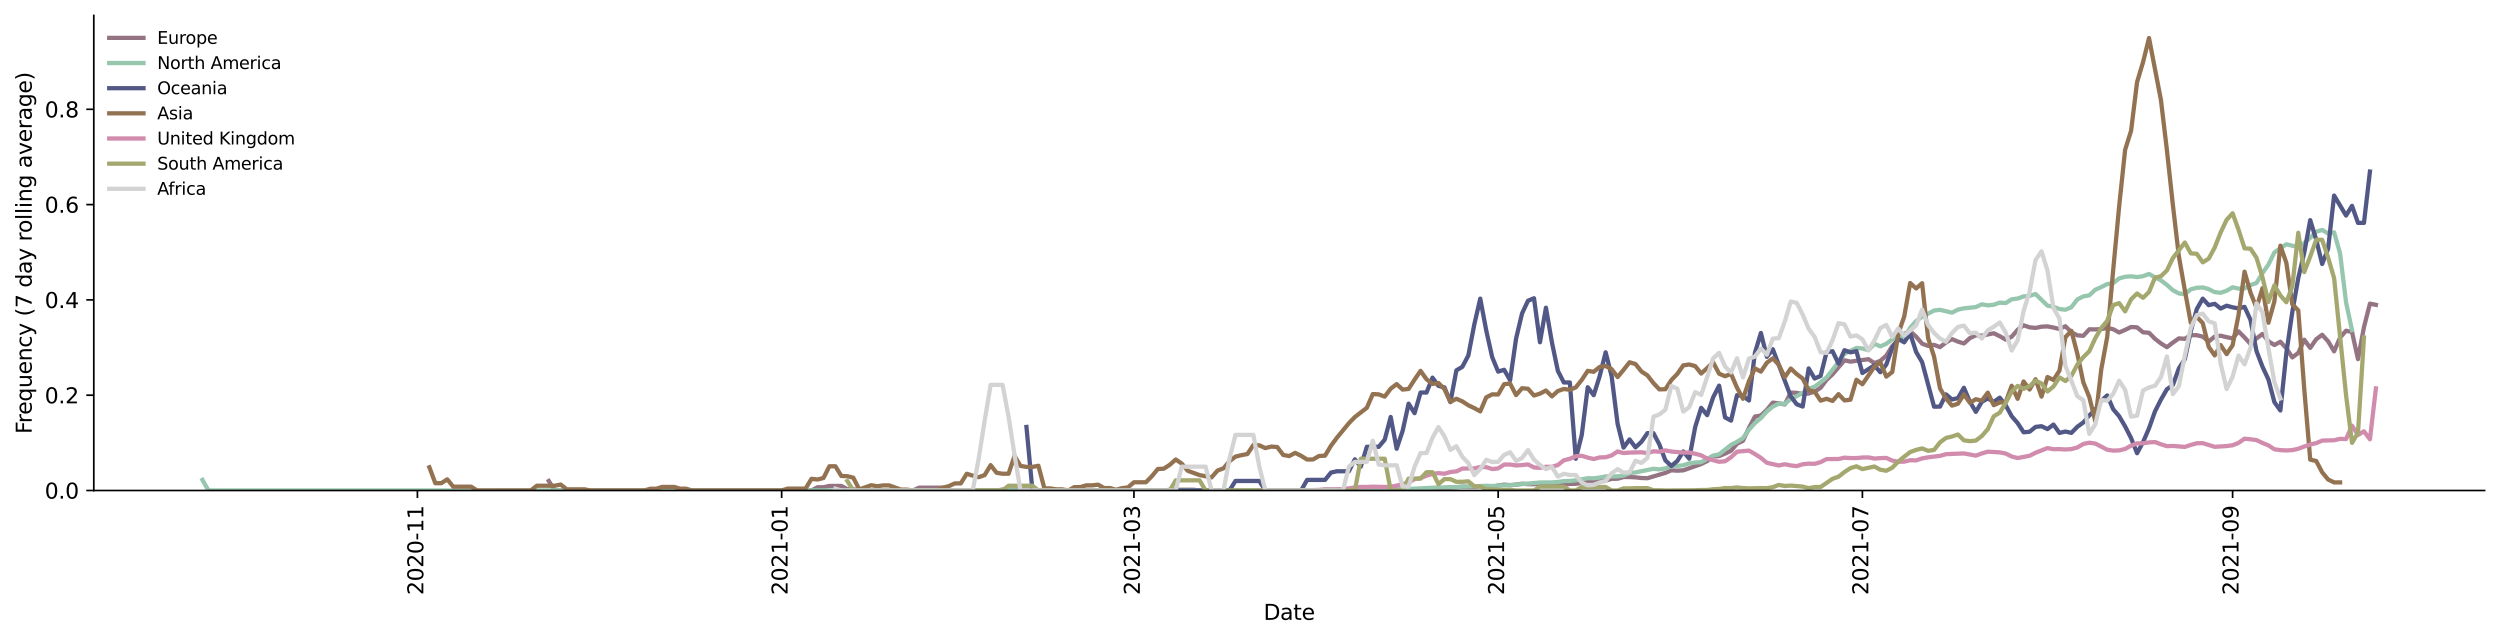 <?xml version="1.0" encoding="utf-8" standalone="no"?>
<!DOCTYPE svg PUBLIC "-//W3C//DTD SVG 1.1//EN"
  "http://www.w3.org/Graphics/SVG/1.1/DTD/svg11.dtd">
<svg height="298.621pt" version="1.1" viewBox="0 0 1166.981 298.621" width="1166.981pt" xmlns="http://www.w3.org/2000/svg" xmlns:xlink="http://www.w3.org/1999/xlink">
 <defs>
  <style type="text/css">*{stroke-linecap:butt;stroke-linejoin:round;}</style>
 </defs>
 <g id="figure_1">
  <g id="patch_1">
   <path d="M 0 298.621 
L 1166.981 298.621 
L 1166.981 0 
L 0 0 
z
" style="fill:#ffffff;"/>
  </g>
  <g id="axes_1">
   <g id="patch_2">
    <path d="M 43.781 228.96 
L 1159.781 228.96 
L 1159.781 7.2 
L 43.781 7.2 
z
" style="fill:#ffffff;"/>
   </g>
   <g id="matplotlib.axis_1">
    <g id="xtick_1">
     <g id="line2d_1">
      <defs>
       <path d="M 0 0 
L 0 3.5 
" id="mc7c2c804ec" style="stroke:#000000;stroke-width:0.8;"/>
      </defs>
      <g>
       <use style="stroke:#000000;stroke-width:0.8;" x="194.848" xlink:href="#mc7c2c804ec" y="228.96"/>
      </g>
     </g>
     <g id="text_1">
      <!-- 2020-11 -->
      <g transform="translate(197.608 277.743)rotate(-90)scale(0.1 -0.1)">
       <defs>
        <path d="M 1228 531 
L 3431 531 
L 3431 0 
L 469 0 
L 469 531 
Q 828 903 1448 1529 
Q 2069 2156 2228 2338 
Q 2531 2678 2651 2914 
Q 2772 3150 2772 3378 
Q 2772 3750 2511 3984 
Q 2250 4219 1831 4219 
Q 1534 4219 1204 4116 
Q 875 4013 500 3803 
L 500 4441 
Q 881 4594 1212 4672 
Q 1544 4750 1819 4750 
Q 2544 4750 2975 4387 
Q 3406 4025 3406 3419 
Q 3406 3131 3298 2873 
Q 3191 2616 2906 2266 
Q 2828 2175 2409 1742 
Q 1991 1309 1228 531 
z
" id="DejaVuSans-32" transform="scale(0.016)"/>
        <path d="M 2034 4250 
Q 1547 4250 1301 3770 
Q 1056 3291 1056 2328 
Q 1056 1369 1301 889 
Q 1547 409 2034 409 
Q 2525 409 2770 889 
Q 3016 1369 3016 2328 
Q 3016 3291 2770 3770 
Q 2525 4250 2034 4250 
z
M 2034 4750 
Q 2819 4750 3233 4129 
Q 3647 3509 3647 2328 
Q 3647 1150 3233 529 
Q 2819 -91 2034 -91 
Q 1250 -91 836 529 
Q 422 1150 422 2328 
Q 422 3509 836 4129 
Q 1250 4750 2034 4750 
z
" id="DejaVuSans-30" transform="scale(0.016)"/>
        <path d="M 313 2009 
L 1997 2009 
L 1997 1497 
L 313 1497 
L 313 2009 
z
" id="DejaVuSans-2d" transform="scale(0.016)"/>
        <path d="M 794 531 
L 1825 531 
L 1825 4091 
L 703 3866 
L 703 4441 
L 1819 4666 
L 2450 4666 
L 2450 531 
L 3481 531 
L 3481 0 
L 794 0 
L 794 531 
z
" id="DejaVuSans-31" transform="scale(0.016)"/>
       </defs>
       <use xlink:href="#DejaVuSans-32"/>
       <use x="63.623" xlink:href="#DejaVuSans-30"/>
       <use x="127.246" xlink:href="#DejaVuSans-32"/>
       <use x="190.869" xlink:href="#DejaVuSans-30"/>
       <use x="254.492" xlink:href="#DejaVuSans-2d"/>
       <use x="290.576" xlink:href="#DejaVuSans-31"/>
       <use x="354.199" xlink:href="#DejaVuSans-31"/>
      </g>
     </g>
    </g>
    <g id="xtick_2">
     <g id="line2d_2">
      <g>
       <use style="stroke:#000000;stroke-width:0.8;" x="364.868" xlink:href="#mc7c2c804ec" y="228.96"/>
      </g>
     </g>
     <g id="text_2">
      <!-- 2021-01 -->
      <g transform="translate(367.628 277.743)rotate(-90)scale(0.1 -0.1)">
       <use xlink:href="#DejaVuSans-32"/>
       <use x="63.623" xlink:href="#DejaVuSans-30"/>
       <use x="127.246" xlink:href="#DejaVuSans-32"/>
       <use x="190.869" xlink:href="#DejaVuSans-31"/>
       <use x="254.492" xlink:href="#DejaVuSans-2d"/>
       <use x="290.576" xlink:href="#DejaVuSans-30"/>
       <use x="354.199" xlink:href="#DejaVuSans-31"/>
      </g>
     </g>
    </g>
    <g id="xtick_3">
     <g id="line2d_3">
      <g>
       <use style="stroke:#000000;stroke-width:0.8;" x="529.314" xlink:href="#mc7c2c804ec" y="228.96"/>
      </g>
     </g>
     <g id="text_3">
      <!-- 2021-03 -->
      <g transform="translate(532.073 277.743)rotate(-90)scale(0.1 -0.1)">
       <defs>
        <path d="M 2597 2516 
Q 3050 2419 3304 2112 
Q 3559 1806 3559 1356 
Q 3559 666 3084 287 
Q 2609 -91 1734 -91 
Q 1441 -91 1130 -33 
Q 819 25 488 141 
L 488 750 
Q 750 597 1062 519 
Q 1375 441 1716 441 
Q 2309 441 2620 675 
Q 2931 909 2931 1356 
Q 2931 1769 2642 2001 
Q 2353 2234 1838 2234 
L 1294 2234 
L 1294 2753 
L 1863 2753 
Q 2328 2753 2575 2939 
Q 2822 3125 2822 3475 
Q 2822 3834 2567 4026 
Q 2313 4219 1838 4219 
Q 1578 4219 1281 4162 
Q 984 4106 628 3988 
L 628 4550 
Q 988 4650 1302 4700 
Q 1616 4750 1894 4750 
Q 2613 4750 3031 4423 
Q 3450 4097 3450 3541 
Q 3450 3153 3228 2886 
Q 3006 2619 2597 2516 
z
" id="DejaVuSans-33" transform="scale(0.016)"/>
       </defs>
       <use xlink:href="#DejaVuSans-32"/>
       <use x="63.623" xlink:href="#DejaVuSans-30"/>
       <use x="127.246" xlink:href="#DejaVuSans-32"/>
       <use x="190.869" xlink:href="#DejaVuSans-31"/>
       <use x="254.492" xlink:href="#DejaVuSans-2d"/>
       <use x="290.576" xlink:href="#DejaVuSans-30"/>
       <use x="354.199" xlink:href="#DejaVuSans-33"/>
      </g>
     </g>
    </g>
    <g id="xtick_4">
     <g id="line2d_4">
      <g>
       <use style="stroke:#000000;stroke-width:0.8;" x="699.334" xlink:href="#mc7c2c804ec" y="228.96"/>
      </g>
     </g>
     <g id="text_4">
      <!-- 2021-05 -->
      <g transform="translate(702.093 277.743)rotate(-90)scale(0.1 -0.1)">
       <defs>
        <path d="M 691 4666 
L 3169 4666 
L 3169 4134 
L 1269 4134 
L 1269 2991 
Q 1406 3038 1543 3061 
Q 1681 3084 1819 3084 
Q 2600 3084 3056 2656 
Q 3513 2228 3513 1497 
Q 3513 744 3044 326 
Q 2575 -91 1722 -91 
Q 1428 -91 1123 -41 
Q 819 9 494 109 
L 494 744 
Q 775 591 1075 516 
Q 1375 441 1709 441 
Q 2250 441 2565 725 
Q 2881 1009 2881 1497 
Q 2881 1984 2565 2268 
Q 2250 2553 1709 2553 
Q 1456 2553 1204 2497 
Q 953 2441 691 2322 
L 691 4666 
z
" id="DejaVuSans-35" transform="scale(0.016)"/>
       </defs>
       <use xlink:href="#DejaVuSans-32"/>
       <use x="63.623" xlink:href="#DejaVuSans-30"/>
       <use x="127.246" xlink:href="#DejaVuSans-32"/>
       <use x="190.869" xlink:href="#DejaVuSans-31"/>
       <use x="254.492" xlink:href="#DejaVuSans-2d"/>
       <use x="290.576" xlink:href="#DejaVuSans-30"/>
       <use x="354.199" xlink:href="#DejaVuSans-35"/>
      </g>
     </g>
    </g>
    <g id="xtick_5">
     <g id="line2d_5">
      <g>
       <use style="stroke:#000000;stroke-width:0.8;" x="869.354" xlink:href="#mc7c2c804ec" y="228.96"/>
      </g>
     </g>
     <g id="text_5">
      <!-- 2021-07 -->
      <g transform="translate(872.113 277.743)rotate(-90)scale(0.1 -0.1)">
       <defs>
        <path d="M 525 4666 
L 3525 4666 
L 3525 4397 
L 1831 0 
L 1172 0 
L 2766 4134 
L 525 4134 
L 525 4666 
z
" id="DejaVuSans-37" transform="scale(0.016)"/>
       </defs>
       <use xlink:href="#DejaVuSans-32"/>
       <use x="63.623" xlink:href="#DejaVuSans-30"/>
       <use x="127.246" xlink:href="#DejaVuSans-32"/>
       <use x="190.869" xlink:href="#DejaVuSans-31"/>
       <use x="254.492" xlink:href="#DejaVuSans-2d"/>
       <use x="290.576" xlink:href="#DejaVuSans-30"/>
       <use x="354.199" xlink:href="#DejaVuSans-37"/>
      </g>
     </g>
    </g>
    <g id="xtick_6">
     <g id="line2d_6">
      <g>
       <use style="stroke:#000000;stroke-width:0.8;" x="1042.161" xlink:href="#mc7c2c804ec" y="228.96"/>
      </g>
     </g>
     <g id="text_6">
      <!-- 2021-09 -->
      <g transform="translate(1044.92 277.743)rotate(-90)scale(0.1 -0.1)">
       <defs>
        <path d="M 703 97 
L 703 672 
Q 941 559 1184 500 
Q 1428 441 1663 441 
Q 2288 441 2617 861 
Q 2947 1281 2994 2138 
Q 2813 1869 2534 1725 
Q 2256 1581 1919 1581 
Q 1219 1581 811 2004 
Q 403 2428 403 3163 
Q 403 3881 828 4315 
Q 1253 4750 1959 4750 
Q 2769 4750 3195 4129 
Q 3622 3509 3622 2328 
Q 3622 1225 3098 567 
Q 2575 -91 1691 -91 
Q 1453 -91 1209 -44 
Q 966 3 703 97 
z
M 1959 2075 
Q 2384 2075 2632 2365 
Q 2881 2656 2881 3163 
Q 2881 3666 2632 3958 
Q 2384 4250 1959 4250 
Q 1534 4250 1286 3958 
Q 1038 3666 1038 3163 
Q 1038 2656 1286 2365 
Q 1534 2075 1959 2075 
z
" id="DejaVuSans-39" transform="scale(0.016)"/>
       </defs>
       <use xlink:href="#DejaVuSans-32"/>
       <use x="63.623" xlink:href="#DejaVuSans-30"/>
       <use x="127.246" xlink:href="#DejaVuSans-32"/>
       <use x="190.869" xlink:href="#DejaVuSans-31"/>
       <use x="254.492" xlink:href="#DejaVuSans-2d"/>
       <use x="290.576" xlink:href="#DejaVuSans-30"/>
       <use x="354.199" xlink:href="#DejaVuSans-39"/>
      </g>
     </g>
    </g>
    <g id="text_7">
     <!-- Date -->
     <g transform="translate(589.83 289.341)scale(0.1 -0.1)">
      <defs>
       <path d="M 1259 4147 
L 1259 519 
L 2022 519 
Q 2988 519 3436 956 
Q 3884 1394 3884 2338 
Q 3884 3275 3436 3711 
Q 2988 4147 2022 4147 
L 1259 4147 
z
M 628 4666 
L 1925 4666 
Q 3281 4666 3915 4102 
Q 4550 3538 4550 2338 
Q 4550 1131 3912 565 
Q 3275 0 1925 0 
L 628 0 
L 628 4666 
z
" id="DejaVuSans-44" transform="scale(0.016)"/>
       <path d="M 2194 1759 
Q 1497 1759 1228 1600 
Q 959 1441 959 1056 
Q 959 750 1161 570 
Q 1363 391 1709 391 
Q 2188 391 2477 730 
Q 2766 1069 2766 1631 
L 2766 1759 
L 2194 1759 
z
M 3341 1997 
L 3341 0 
L 2766 0 
L 2766 531 
Q 2569 213 2275 61 
Q 1981 -91 1556 -91 
Q 1019 -91 701 211 
Q 384 513 384 1019 
Q 384 1609 779 1909 
Q 1175 2209 1959 2209 
L 2766 2209 
L 2766 2266 
Q 2766 2663 2505 2880 
Q 2244 3097 1772 3097 
Q 1472 3097 1187 3025 
Q 903 2953 641 2809 
L 641 3341 
Q 956 3463 1253 3523 
Q 1550 3584 1831 3584 
Q 2591 3584 2966 3190 
Q 3341 2797 3341 1997 
z
" id="DejaVuSans-61" transform="scale(0.016)"/>
       <path d="M 1172 4494 
L 1172 3500 
L 2356 3500 
L 2356 3053 
L 1172 3053 
L 1172 1153 
Q 1172 725 1289 603 
Q 1406 481 1766 481 
L 2356 481 
L 2356 0 
L 1766 0 
Q 1100 0 847 248 
Q 594 497 594 1153 
L 594 3053 
L 172 3053 
L 172 3500 
L 594 3500 
L 594 4494 
L 1172 4494 
z
" id="DejaVuSans-74" transform="scale(0.016)"/>
       <path d="M 3597 1894 
L 3597 1613 
L 953 1613 
Q 991 1019 1311 708 
Q 1631 397 2203 397 
Q 2534 397 2845 478 
Q 3156 559 3463 722 
L 3463 178 
Q 3153 47 2828 -22 
Q 2503 -91 2169 -91 
Q 1331 -91 842 396 
Q 353 884 353 1716 
Q 353 2575 817 3079 
Q 1281 3584 2069 3584 
Q 2775 3584 3186 3129 
Q 3597 2675 3597 1894 
z
M 3022 2063 
Q 3016 2534 2758 2815 
Q 2500 3097 2075 3097 
Q 1594 3097 1305 2825 
Q 1016 2553 972 2059 
L 3022 2063 
z
" id="DejaVuSans-65" transform="scale(0.016)"/>
      </defs>
      <use xlink:href="#DejaVuSans-44"/>
      <use x="77.002" xlink:href="#DejaVuSans-61"/>
      <use x="138.281" xlink:href="#DejaVuSans-74"/>
      <use x="177.49" xlink:href="#DejaVuSans-65"/>
     </g>
    </g>
   </g>
   <g id="matplotlib.axis_2">
    <g id="ytick_1">
     <g id="line2d_7">
      <defs>
       <path d="M 0 0 
L -3.5 0 
" id="mcc422b6438" style="stroke:#000000;stroke-width:0.8;"/>
      </defs>
      <g>
       <use style="stroke:#000000;stroke-width:0.8;" x="43.781" xlink:href="#mcc422b6438" y="228.96"/>
      </g>
     </g>
     <g id="text_8">
      <!-- 0.0 -->
      <g transform="translate(20.878 232.759)scale(0.1 -0.1)">
       <defs>
        <path d="M 684 794 
L 1344 794 
L 1344 0 
L 684 0 
L 684 794 
z
" id="DejaVuSans-2e" transform="scale(0.016)"/>
       </defs>
       <use xlink:href="#DejaVuSans-30"/>
       <use x="63.623" xlink:href="#DejaVuSans-2e"/>
       <use x="95.41" xlink:href="#DejaVuSans-30"/>
      </g>
     </g>
    </g>
    <g id="ytick_2">
     <g id="line2d_8">
      <g>
       <use style="stroke:#000000;stroke-width:0.8;" x="43.781" xlink:href="#mcc422b6438" y="184.474"/>
      </g>
     </g>
     <g id="text_9">
      <!-- 0.2 -->
      <g transform="translate(20.878 188.274)scale(0.1 -0.1)">
       <use xlink:href="#DejaVuSans-30"/>
       <use x="63.623" xlink:href="#DejaVuSans-2e"/>
       <use x="95.41" xlink:href="#DejaVuSans-32"/>
      </g>
     </g>
    </g>
    <g id="ytick_3">
     <g id="line2d_9">
      <g>
       <use style="stroke:#000000;stroke-width:0.8;" x="43.781" xlink:href="#mcc422b6438" y="139.989"/>
      </g>
     </g>
     <g id="text_10">
      <!-- 0.4 -->
      <g transform="translate(20.878 143.788)scale(0.1 -0.1)">
       <defs>
        <path d="M 2419 4116 
L 825 1625 
L 2419 1625 
L 2419 4116 
z
M 2253 4666 
L 3047 4666 
L 3047 1625 
L 3713 1625 
L 3713 1100 
L 3047 1100 
L 3047 0 
L 2419 0 
L 2419 1100 
L 313 1100 
L 313 1709 
L 2253 4666 
z
" id="DejaVuSans-34" transform="scale(0.016)"/>
       </defs>
       <use xlink:href="#DejaVuSans-30"/>
       <use x="63.623" xlink:href="#DejaVuSans-2e"/>
       <use x="95.41" xlink:href="#DejaVuSans-34"/>
      </g>
     </g>
    </g>
    <g id="ytick_4">
     <g id="line2d_10">
      <g>
       <use style="stroke:#000000;stroke-width:0.8;" x="43.781" xlink:href="#mcc422b6438" y="95.503"/>
      </g>
     </g>
     <g id="text_11">
      <!-- 0.6 -->
      <g transform="translate(20.878 99.302)scale(0.1 -0.1)">
       <defs>
        <path d="M 2113 2584 
Q 1688 2584 1439 2293 
Q 1191 2003 1191 1497 
Q 1191 994 1439 701 
Q 1688 409 2113 409 
Q 2538 409 2786 701 
Q 3034 994 3034 1497 
Q 3034 2003 2786 2293 
Q 2538 2584 2113 2584 
z
M 3366 4563 
L 3366 3988 
Q 3128 4100 2886 4159 
Q 2644 4219 2406 4219 
Q 1781 4219 1451 3797 
Q 1122 3375 1075 2522 
Q 1259 2794 1537 2939 
Q 1816 3084 2150 3084 
Q 2853 3084 3261 2657 
Q 3669 2231 3669 1497 
Q 3669 778 3244 343 
Q 2819 -91 2113 -91 
Q 1303 -91 875 529 
Q 447 1150 447 2328 
Q 447 3434 972 4092 
Q 1497 4750 2381 4750 
Q 2619 4750 2861 4703 
Q 3103 4656 3366 4563 
z
" id="DejaVuSans-36" transform="scale(0.016)"/>
       </defs>
       <use xlink:href="#DejaVuSans-30"/>
       <use x="63.623" xlink:href="#DejaVuSans-2e"/>
       <use x="95.41" xlink:href="#DejaVuSans-36"/>
      </g>
     </g>
    </g>
    <g id="ytick_5">
     <g id="line2d_11">
      <g>
       <use style="stroke:#000000;stroke-width:0.8;" x="43.781" xlink:href="#mcc422b6438" y="51.017"/>
      </g>
     </g>
     <g id="text_12">
      <!-- 0.8 -->
      <g transform="translate(20.878 54.817)scale(0.1 -0.1)">
       <defs>
        <path d="M 2034 2216 
Q 1584 2216 1326 1975 
Q 1069 1734 1069 1313 
Q 1069 891 1326 650 
Q 1584 409 2034 409 
Q 2484 409 2743 651 
Q 3003 894 3003 1313 
Q 3003 1734 2745 1975 
Q 2488 2216 2034 2216 
z
M 1403 2484 
Q 997 2584 770 2862 
Q 544 3141 544 3541 
Q 544 4100 942 4425 
Q 1341 4750 2034 4750 
Q 2731 4750 3128 4425 
Q 3525 4100 3525 3541 
Q 3525 3141 3298 2862 
Q 3072 2584 2669 2484 
Q 3125 2378 3379 2068 
Q 3634 1759 3634 1313 
Q 3634 634 3220 271 
Q 2806 -91 2034 -91 
Q 1263 -91 848 271 
Q 434 634 434 1313 
Q 434 1759 690 2068 
Q 947 2378 1403 2484 
z
M 1172 3481 
Q 1172 3119 1398 2916 
Q 1625 2713 2034 2713 
Q 2441 2713 2670 2916 
Q 2900 3119 2900 3481 
Q 2900 3844 2670 4047 
Q 2441 4250 2034 4250 
Q 1625 4250 1398 4047 
Q 1172 3844 1172 3481 
z
" id="DejaVuSans-38" transform="scale(0.016)"/>
       </defs>
       <use xlink:href="#DejaVuSans-30"/>
       <use x="63.623" xlink:href="#DejaVuSans-2e"/>
       <use x="95.41" xlink:href="#DejaVuSans-38"/>
      </g>
     </g>
    </g>
    <g id="text_13">
     <!-- Frequency (7 day rolling average) -->
     <g transform="translate(14.798 202.529)rotate(-90)scale(0.1 -0.1)">
      <defs>
       <path d="M 628 4666 
L 3309 4666 
L 3309 4134 
L 1259 4134 
L 1259 2759 
L 3109 2759 
L 3109 2228 
L 1259 2228 
L 1259 0 
L 628 0 
L 628 4666 
z
" id="DejaVuSans-46" transform="scale(0.016)"/>
       <path d="M 2631 2963 
Q 2534 3019 2420 3045 
Q 2306 3072 2169 3072 
Q 1681 3072 1420 2755 
Q 1159 2438 1159 1844 
L 1159 0 
L 581 0 
L 581 3500 
L 1159 3500 
L 1159 2956 
Q 1341 3275 1631 3429 
Q 1922 3584 2338 3584 
Q 2397 3584 2469 3576 
Q 2541 3569 2628 3553 
L 2631 2963 
z
" id="DejaVuSans-72" transform="scale(0.016)"/>
       <path d="M 947 1747 
Q 947 1113 1208 752 
Q 1469 391 1925 391 
Q 2381 391 2643 752 
Q 2906 1113 2906 1747 
Q 2906 2381 2643 2742 
Q 2381 3103 1925 3103 
Q 1469 3103 1208 2742 
Q 947 2381 947 1747 
z
M 2906 525 
Q 2725 213 2448 61 
Q 2172 -91 1784 -91 
Q 1150 -91 751 415 
Q 353 922 353 1747 
Q 353 2572 751 3078 
Q 1150 3584 1784 3584 
Q 2172 3584 2448 3432 
Q 2725 3281 2906 2969 
L 2906 3500 
L 3481 3500 
L 3481 -1331 
L 2906 -1331 
L 2906 525 
z
" id="DejaVuSans-71" transform="scale(0.016)"/>
       <path d="M 544 1381 
L 544 3500 
L 1119 3500 
L 1119 1403 
Q 1119 906 1312 657 
Q 1506 409 1894 409 
Q 2359 409 2629 706 
Q 2900 1003 2900 1516 
L 2900 3500 
L 3475 3500 
L 3475 0 
L 2900 0 
L 2900 538 
Q 2691 219 2414 64 
Q 2138 -91 1772 -91 
Q 1169 -91 856 284 
Q 544 659 544 1381 
z
M 1991 3584 
L 1991 3584 
z
" id="DejaVuSans-75" transform="scale(0.016)"/>
       <path d="M 3513 2113 
L 3513 0 
L 2938 0 
L 2938 2094 
Q 2938 2591 2744 2837 
Q 2550 3084 2163 3084 
Q 1697 3084 1428 2787 
Q 1159 2491 1159 1978 
L 1159 0 
L 581 0 
L 581 3500 
L 1159 3500 
L 1159 2956 
Q 1366 3272 1645 3428 
Q 1925 3584 2291 3584 
Q 2894 3584 3203 3211 
Q 3513 2838 3513 2113 
z
" id="DejaVuSans-6e" transform="scale(0.016)"/>
       <path d="M 3122 3366 
L 3122 2828 
Q 2878 2963 2633 3030 
Q 2388 3097 2138 3097 
Q 1578 3097 1268 2742 
Q 959 2388 959 1747 
Q 959 1106 1268 751 
Q 1578 397 2138 397 
Q 2388 397 2633 464 
Q 2878 531 3122 666 
L 3122 134 
Q 2881 22 2623 -34 
Q 2366 -91 2075 -91 
Q 1284 -91 818 406 
Q 353 903 353 1747 
Q 353 2603 823 3093 
Q 1294 3584 2113 3584 
Q 2378 3584 2631 3529 
Q 2884 3475 3122 3366 
z
" id="DejaVuSans-63" transform="scale(0.016)"/>
       <path d="M 2059 -325 
Q 1816 -950 1584 -1140 
Q 1353 -1331 966 -1331 
L 506 -1331 
L 506 -850 
L 844 -850 
Q 1081 -850 1212 -737 
Q 1344 -625 1503 -206 
L 1606 56 
L 191 3500 
L 800 3500 
L 1894 763 
L 2988 3500 
L 3597 3500 
L 2059 -325 
z
" id="DejaVuSans-79" transform="scale(0.016)"/>
       <path id="DejaVuSans-20" transform="scale(0.016)"/>
       <path d="M 1984 4856 
Q 1566 4138 1362 3434 
Q 1159 2731 1159 2009 
Q 1159 1288 1364 580 
Q 1569 -128 1984 -844 
L 1484 -844 
Q 1016 -109 783 600 
Q 550 1309 550 2009 
Q 550 2706 781 3412 
Q 1013 4119 1484 4856 
L 1984 4856 
z
" id="DejaVuSans-28" transform="scale(0.016)"/>
       <path d="M 2906 2969 
L 2906 4863 
L 3481 4863 
L 3481 0 
L 2906 0 
L 2906 525 
Q 2725 213 2448 61 
Q 2172 -91 1784 -91 
Q 1150 -91 751 415 
Q 353 922 353 1747 
Q 353 2572 751 3078 
Q 1150 3584 1784 3584 
Q 2172 3584 2448 3432 
Q 2725 3281 2906 2969 
z
M 947 1747 
Q 947 1113 1208 752 
Q 1469 391 1925 391 
Q 2381 391 2643 752 
Q 2906 1113 2906 1747 
Q 2906 2381 2643 2742 
Q 2381 3103 1925 3103 
Q 1469 3103 1208 2742 
Q 947 2381 947 1747 
z
" id="DejaVuSans-64" transform="scale(0.016)"/>
       <path d="M 1959 3097 
Q 1497 3097 1228 2736 
Q 959 2375 959 1747 
Q 959 1119 1226 758 
Q 1494 397 1959 397 
Q 2419 397 2687 759 
Q 2956 1122 2956 1747 
Q 2956 2369 2687 2733 
Q 2419 3097 1959 3097 
z
M 1959 3584 
Q 2709 3584 3137 3096 
Q 3566 2609 3566 1747 
Q 3566 888 3137 398 
Q 2709 -91 1959 -91 
Q 1206 -91 779 398 
Q 353 888 353 1747 
Q 353 2609 779 3096 
Q 1206 3584 1959 3584 
z
" id="DejaVuSans-6f" transform="scale(0.016)"/>
       <path d="M 603 4863 
L 1178 4863 
L 1178 0 
L 603 0 
L 603 4863 
z
" id="DejaVuSans-6c" transform="scale(0.016)"/>
       <path d="M 603 3500 
L 1178 3500 
L 1178 0 
L 603 0 
L 603 3500 
z
M 603 4863 
L 1178 4863 
L 1178 4134 
L 603 4134 
L 603 4863 
z
" id="DejaVuSans-69" transform="scale(0.016)"/>
       <path d="M 2906 1791 
Q 2906 2416 2648 2759 
Q 2391 3103 1925 3103 
Q 1463 3103 1205 2759 
Q 947 2416 947 1791 
Q 947 1169 1205 825 
Q 1463 481 1925 481 
Q 2391 481 2648 825 
Q 2906 1169 2906 1791 
z
M 3481 434 
Q 3481 -459 3084 -895 
Q 2688 -1331 1869 -1331 
Q 1566 -1331 1297 -1286 
Q 1028 -1241 775 -1147 
L 775 -588 
Q 1028 -725 1275 -790 
Q 1522 -856 1778 -856 
Q 2344 -856 2625 -561 
Q 2906 -266 2906 331 
L 2906 616 
Q 2728 306 2450 153 
Q 2172 0 1784 0 
Q 1141 0 747 490 
Q 353 981 353 1791 
Q 353 2603 747 3093 
Q 1141 3584 1784 3584 
Q 2172 3584 2450 3431 
Q 2728 3278 2906 2969 
L 2906 3500 
L 3481 3500 
L 3481 434 
z
" id="DejaVuSans-67" transform="scale(0.016)"/>
       <path d="M 191 3500 
L 800 3500 
L 1894 563 
L 2988 3500 
L 3597 3500 
L 2284 0 
L 1503 0 
L 191 3500 
z
" id="DejaVuSans-76" transform="scale(0.016)"/>
       <path d="M 513 4856 
L 1013 4856 
Q 1481 4119 1714 3412 
Q 1947 2706 1947 2009 
Q 1947 1309 1714 600 
Q 1481 -109 1013 -844 
L 513 -844 
Q 928 -128 1133 580 
Q 1338 1288 1338 2009 
Q 1338 2731 1133 3434 
Q 928 4138 513 4856 
z
" id="DejaVuSans-29" transform="scale(0.016)"/>
      </defs>
      <use xlink:href="#DejaVuSans-46"/>
      <use x="50.27" xlink:href="#DejaVuSans-72"/>
      <use x="89.133" xlink:href="#DejaVuSans-65"/>
      <use x="150.656" xlink:href="#DejaVuSans-71"/>
      <use x="214.133" xlink:href="#DejaVuSans-75"/>
      <use x="277.512" xlink:href="#DejaVuSans-65"/>
      <use x="339.035" xlink:href="#DejaVuSans-6e"/>
      <use x="402.414" xlink:href="#DejaVuSans-63"/>
      <use x="457.395" xlink:href="#DejaVuSans-79"/>
      <use x="516.574" xlink:href="#DejaVuSans-20"/>
      <use x="548.361" xlink:href="#DejaVuSans-28"/>
      <use x="587.375" xlink:href="#DejaVuSans-37"/>
      <use x="650.998" xlink:href="#DejaVuSans-20"/>
      <use x="682.785" xlink:href="#DejaVuSans-64"/>
      <use x="746.262" xlink:href="#DejaVuSans-61"/>
      <use x="807.541" xlink:href="#DejaVuSans-79"/>
      <use x="866.721" xlink:href="#DejaVuSans-20"/>
      <use x="898.508" xlink:href="#DejaVuSans-72"/>
      <use x="937.371" xlink:href="#DejaVuSans-6f"/>
      <use x="998.553" xlink:href="#DejaVuSans-6c"/>
      <use x="1026.336" xlink:href="#DejaVuSans-6c"/>
      <use x="1054.119" xlink:href="#DejaVuSans-69"/>
      <use x="1081.902" xlink:href="#DejaVuSans-6e"/>
      <use x="1145.281" xlink:href="#DejaVuSans-67"/>
      <use x="1208.758" xlink:href="#DejaVuSans-20"/>
      <use x="1240.545" xlink:href="#DejaVuSans-61"/>
      <use x="1301.824" xlink:href="#DejaVuSans-76"/>
      <use x="1361.004" xlink:href="#DejaVuSans-65"/>
      <use x="1422.527" xlink:href="#DejaVuSans-72"/>
      <use x="1463.641" xlink:href="#DejaVuSans-61"/>
      <use x="1524.92" xlink:href="#DejaVuSans-67"/>
      <use x="1588.396" xlink:href="#DejaVuSans-65"/>
      <use x="1649.92" xlink:href="#DejaVuSans-29"/>
     </g>
    </g>
   </g>
   <g id="line2d_12">
    <path clip-path="url(#p73feea94cb)" d="M 256.167 224.511 
L 258.954 228.96 
L 378.804 228.96 
L 381.591 227.452 
L 384.379 227.452 
L 387.166 226.834 
L 392.74 226.834 
L 395.528 228.342 
L 398.315 228.342 
L 401.102 228.96 
L 426.187 228.96 
L 428.974 227.652 
L 440.123 227.652 
L 442.91 228.894 
L 465.208 228.96 
L 467.995 228.529 
L 479.144 228.427 
L 481.931 228.836 
L 493.08 228.938 
L 509.803 228.96 
L 543.25 228.96 
L 546.037 228.627 
L 557.186 228.614 
L 559.973 228.947 
L 604.568 228.878 
L 612.93 228.824 
L 615.717 228.779 
L 618.505 228.538 
L 624.079 228.621 
L 629.653 228.558 
L 632.441 228.771 
L 643.589 228.655 
L 651.951 228.656 
L 660.313 228.534 
L 679.823 227.476 
L 682.61 227.212 
L 688.185 227.279 
L 690.972 226.999 
L 696.546 227.257 
L 699.334 226.627 
L 702.121 226.23 
L 704.908 226.454 
L 707.695 226.235 
L 710.483 225.802 
L 713.27 225.999 
L 716.057 226.039 
L 718.844 225.72 
L 721.631 225.643 
L 724.419 226.022 
L 727.206 226.254 
L 729.993 226.171 
L 732.78 225.907 
L 735.567 225.839 
L 738.355 225.454 
L 741.142 224.38 
L 746.716 224.562 
L 749.504 224.322 
L 752.291 223.517 
L 755.078 223.469 
L 757.865 222.691 
L 760.652 222.695 
L 763.44 222.819 
L 766.227 223.136 
L 769.014 223.223 
L 777.376 220.736 
L 780.163 219.53 
L 782.95 219.717 
L 785.737 219.547 
L 794.099 216.608 
L 796.886 215.216 
L 799.673 213.019 
L 802.461 212.89 
L 805.248 211.737 
L 808.035 210.396 
L 810.822 207.128 
L 813.609 205.745 
L 816.397 199.752 
L 819.184 194.46 
L 821.971 193.939 
L 824.758 191.301 
L 827.545 187.933 
L 830.333 188.297 
L 833.12 188.785 
L 835.907 183.267 
L 838.694 183.391 
L 841.482 183.938 
L 844.269 183.692 
L 847.056 182.827 
L 849.843 181.008 
L 852.63 177.293 
L 855.418 174.716 
L 860.992 168.179 
L 863.779 168.807 
L 872.141 167.678 
L 874.928 169.458 
L 877.715 168.474 
L 880.503 166.015 
L 883.29 161.541 
L 886.077 158.865 
L 888.864 155.884 
L 891.651 154.594 
L 894.439 157.143 
L 897.226 160.427 
L 900.013 161.464 
L 902.8 160.979 
L 905.587 162.02 
L 908.375 159.831 
L 911.162 158.284 
L 913.949 159.463 
L 916.736 160.331 
L 919.524 157.834 
L 922.311 156.501 
L 925.098 156.697 
L 930.672 155.562 
L 933.46 156.931 
L 936.247 158.513 
L 939.034 157.185 
L 941.821 153.94 
L 944.608 151.854 
L 947.396 152.791 
L 950.183 153.072 
L 952.97 152.486 
L 955.757 152.368 
L 958.544 152.9 
L 961.332 153.579 
L 964.119 152.294 
L 966.906 155.044 
L 969.693 156.542 
L 972.481 156.763 
L 975.268 153.727 
L 978.055 153.765 
L 980.842 153.638 
L 983.629 153.071 
L 986.417 153.683 
L 989.204 155.202 
L 991.991 153.987 
L 994.778 152.624 
L 997.565 152.807 
L 1000.353 155.109 
L 1003.14 155.34 
L 1005.927 158.152 
L 1008.714 160.305 
L 1011.502 162.057 
L 1014.289 159.906 
L 1017.076 157.956 
L 1019.863 158.158 
L 1022.65 156.458 
L 1025.438 156.463 
L 1028.225 157.14 
L 1031.012 159.443 
L 1033.799 157.086 
L 1036.586 156.711 
L 1039.374 157.39 
L 1042.161 157.949 
L 1044.948 154.688 
L 1047.735 157.521 
L 1050.523 160.586 
L 1053.31 157.992 
L 1056.097 155.877 
L 1058.884 159.319 
L 1061.671 161.048 
L 1064.459 159.526 
L 1067.246 162.558 
L 1070.033 166.839 
L 1072.82 164.749 
L 1075.607 158.586 
L 1078.395 162.395 
L 1081.182 158.358 
L 1083.969 156.282 
L 1086.756 159.339 
L 1089.543 164.002 
L 1092.331 157.555 
L 1095.118 154.388 
L 1097.905 154.976 
L 1100.692 167.641 
L 1103.48 152.72 
L 1106.267 141.742 
L 1109.054 142.293 
L 1109.054 142.293 
" style="fill:none;stroke:#947383;stroke-linecap:square;stroke-width:2;"/>
   </g>
   <g id="line2d_13">
    <path clip-path="url(#p73feea94cb)" d="M 94.509 224.017 
L 97.296 228.96 
L 612.93 228.862 
L 621.292 228.822 
L 629.653 228.809 
L 651.951 228.335 
L 654.738 228.213 
L 657.526 228.24 
L 671.462 227.543 
L 674.249 227.546 
L 677.036 227.395 
L 679.823 227.359 
L 682.61 227.141 
L 685.398 227.123 
L 690.972 226.871 
L 693.759 226.75 
L 696.546 226.878 
L 702.121 226.519 
L 704.908 226.491 
L 718.844 225.234 
L 724.419 225.196 
L 727.206 224.987 
L 729.993 224.569 
L 732.78 224.512 
L 735.567 224.226 
L 741.142 223.227 
L 743.929 223.276 
L 746.716 222.92 
L 749.504 222.38 
L 755.078 222.365 
L 757.865 221.978 
L 760.652 220.842 
L 763.44 220.515 
L 771.801 218.836 
L 774.588 219.107 
L 777.376 218.657 
L 780.163 217.616 
L 782.95 217.508 
L 785.737 217.167 
L 788.525 216.29 
L 791.312 215.886 
L 794.099 215.742 
L 799.673 212.659 
L 802.461 212.08 
L 808.035 207.656 
L 810.822 206.246 
L 813.609 204.502 
L 816.397 200.594 
L 819.184 197.501 
L 821.971 195.152 
L 824.758 192.072 
L 827.545 189.774 
L 830.333 188.43 
L 833.12 188.513 
L 835.907 186.267 
L 838.694 184.901 
L 841.482 183.393 
L 844.269 181.515 
L 847.056 180.496 
L 849.843 178.446 
L 852.63 176.205 
L 858.205 169.004 
L 860.992 165.147 
L 866.566 162.426 
L 869.354 162.656 
L 872.141 163.488 
L 874.928 160.464 
L 877.715 161.688 
L 880.503 160.483 
L 883.29 158.408 
L 886.077 156.684 
L 888.864 157.381 
L 891.651 153.042 
L 894.439 149.845 
L 897.226 147.874 
L 902.8 144.958 
L 905.587 144.62 
L 911.162 145.951 
L 913.949 144.518 
L 916.736 143.931 
L 922.311 143.336 
L 925.098 142.047 
L 927.885 142.541 
L 930.672 142.257 
L 933.46 141.26 
L 936.247 141.463 
L 939.034 139.704 
L 941.821 139.361 
L 944.608 138.359 
L 947.396 138.105 
L 950.183 137.252 
L 955.757 142.683 
L 958.544 143.203 
L 961.332 144.232 
L 964.119 144.577 
L 966.906 143.414 
L 969.693 139.747 
L 972.481 138.357 
L 975.268 137.846 
L 978.055 135.234 
L 980.842 134.018 
L 983.629 132.595 
L 986.417 132.185 
L 989.204 129.967 
L 991.991 129.19 
L 994.778 128.99 
L 997.565 129.34 
L 1000.353 128.92 
L 1003.14 127.868 
L 1005.927 129.488 
L 1008.714 130.852 
L 1011.502 133.018 
L 1014.289 135.473 
L 1017.076 136.987 
L 1019.863 137.317 
L 1022.65 135.051 
L 1025.438 134.338 
L 1028.225 134.164 
L 1031.012 134.959 
L 1033.799 136.367 
L 1036.586 136.667 
L 1039.374 135.715 
L 1042.161 134.099 
L 1044.948 134.741 
L 1047.735 134.612 
L 1050.523 133.073 
L 1053.31 132.1 
L 1056.097 127.542 
L 1058.884 123.486 
L 1061.671 117.833 
L 1064.459 115.839 
L 1067.246 114.029 
L 1072.82 115.336 
L 1075.607 113.476 
L 1078.395 110.994 
L 1081.182 108.144 
L 1083.969 107.351 
L 1086.756 108.983 
L 1089.543 108.458 
L 1092.331 118.277 
L 1095.118 141.165 
L 1097.905 154.103 
L 1097.905 154.103 
" style="fill:none;stroke:#96c6ad;stroke-linecap:square;stroke-width:2;"/>
   </g>
   <g id="line2d_14">
    <path clip-path="url(#p73feea94cb)" d="M 479.144 199.303 
L 481.931 228.96 
L 573.909 228.96 
L 576.696 224.511 
L 587.845 224.511 
L 590.632 228.96 
L 607.356 228.96 
L 610.143 224.017 
L 618.505 224.017 
L 621.292 220.595 
L 624.079 219.977 
L 629.653 219.977 
L 632.441 214.417 
L 635.228 217.839 
L 638.015 208.571 
L 643.589 208.571 
L 646.377 205.234 
L 649.164 194.642 
L 651.951 209.471 
L 654.738 201.13 
L 657.526 188.42 
L 660.313 192.868 
L 663.1 183.239 
L 665.887 183.239 
L 668.674 176.289 
L 671.462 180.102 
L 674.249 180.843 
L 677.036 187.718 
L 679.823 172.89 
L 682.61 171.235 
L 685.398 165.977 
L 688.185 151.486 
L 690.972 139.411 
L 693.759 154.239 
L 696.546 166.738 
L 699.334 173.478 
L 702.121 172.611 
L 704.908 177.5 
L 707.695 158.038 
L 710.483 146.31 
L 713.27 140.378 
L 716.057 139.223 
L 718.844 159.754 
L 721.631 143.628 
L 724.419 159.805 
L 727.206 173.151 
L 729.993 178.543 
L 732.78 178.543 
L 735.567 214.131 
L 738.355 203.01 
L 741.142 180.767 
L 743.929 184.474 
L 746.716 175.577 
L 749.504 164.456 
L 752.291 175.577 
L 755.078 197.82 
L 757.865 208.941 
L 760.652 205.128 
L 763.44 208.836 
L 766.227 206.219 
L 769.014 202.175 
L 771.801 202.175 
L 774.588 207.47 
L 777.376 214.885 
L 780.163 217.502 
L 782.95 215.191 
L 785.737 210.742 
L 788.525 214.112 
L 791.312 199.284 
L 794.099 190.387 
L 796.886 193.776 
L 799.673 185.514 
L 802.461 180.026 
L 805.248 194.854 
L 808.035 196.337 
L 810.822 184.474 
L 813.609 184.827 
L 816.397 186.946 
L 819.184 164.703 
L 821.971 155.435 
L 824.758 166.556 
L 827.545 163.026 
L 835.907 185.004 
L 838.694 188.711 
L 841.482 189.77 
L 844.269 171.976 
L 847.056 176.694 
L 849.843 175.489 
L 852.63 164.367 
L 855.418 163.944 
L 858.205 169.761 
L 860.992 163.482 
L 863.779 164.489 
L 866.566 163.903 
L 869.354 174.12 
L 874.928 170.556 
L 877.715 173.745 
L 880.503 170.2 
L 883.29 162.385 
L 886.077 158.156 
L 888.864 159.803 
L 891.651 155.669 
L 894.439 164.303 
L 897.226 169.031 
L 902.8 189.837 
L 905.587 189.794 
L 908.375 184.093 
L 911.162 186.464 
L 913.949 185.833 
L 916.736 181.002 
L 919.524 187.535 
L 922.311 192.25 
L 925.098 187.567 
L 927.885 185.994 
L 930.672 187.583 
L 933.46 185.634 
L 936.247 189.169 
L 939.034 194.278 
L 941.821 197.508 
L 944.608 201.789 
L 947.396 201.533 
L 950.183 199.279 
L 952.97 198.952 
L 955.757 200.291 
L 958.544 198.178 
L 961.332 202.087 
L 964.119 201.432 
L 966.906 202.062 
L 969.693 199.204 
L 972.481 197.203 
L 975.268 193.914 
L 978.055 191.242 
L 980.842 187.113 
L 983.629 184.587 
L 986.417 191.017 
L 989.204 194.289 
L 991.991 199.056 
L 994.778 204.501 
L 997.565 211.555 
L 1000.353 206.37 
L 1003.14 199.929 
L 1005.927 192.043 
L 1008.714 186.527 
L 1011.502 181.698 
L 1014.289 179.724 
L 1017.076 171.982 
L 1019.863 167.641 
L 1022.65 154.621 
L 1025.438 144.275 
L 1028.225 139.412 
L 1031.012 142.442 
L 1033.799 141.818 
L 1036.586 144.027 
L 1039.374 142.699 
L 1042.161 143.454 
L 1044.948 143.979 
L 1047.735 143.24 
L 1050.523 149.343 
L 1053.31 163.883 
L 1056.097 171.145 
L 1058.884 177.137 
L 1061.671 187.727 
L 1064.459 191.611 
L 1067.246 164.868 
L 1070.033 145.641 
L 1072.82 129.815 
L 1075.607 117.927 
L 1078.395 102.764 
L 1081.182 111.891 
L 1083.969 123.231 
L 1086.756 116.004 
L 1089.543 91.29 
L 1095.118 100.61 
L 1097.905 96.097 
L 1100.692 104.04 
L 1103.48 104.04 
L 1106.267 80.087 
L 1106.267 80.087 
" style="fill:none;stroke:#525886;stroke-linecap:square;stroke-width:2;"/>
   </g>
   <g id="line2d_15">
    <path clip-path="url(#p73feea94cb)" d="M 200.423 218.124 
L 203.21 225.538 
L 205.997 225.538 
L 208.784 223.759 
L 211.571 227.181 
L 219.933 227.181 
L 222.72 228.96 
L 247.805 228.96 
L 250.592 226.736 
L 258.954 226.736 
L 261.741 226.2 
L 264.529 228.424 
L 272.89 228.424 
L 275.677 228.96 
L 300.762 228.96 
L 303.549 228.136 
L 306.337 228.136 
L 309.124 227.297 
L 314.698 227.297 
L 317.486 228.121 
L 320.273 228.121 
L 323.06 228.96 
L 364.868 228.96 
L 367.655 228.07 
L 376.017 228.07 
L 378.804 223.508 
L 381.591 223.827 
L 384.379 223.132 
L 387.166 217.64 
L 389.953 217.64 
L 392.74 222.203 
L 395.528 222.284 
L 398.315 222.979 
L 401.102 228.471 
L 406.676 226.49 
L 409.464 226.979 
L 412.251 226.578 
L 415.038 226.578 
L 420.612 228.559 
L 423.4 228.559 
L 426.187 228.96 
L 437.336 228.96 
L 440.123 227.652 
L 442.91 226.922 
L 445.697 225.651 
L 448.485 225.651 
L 451.272 221.153 
L 454.059 222.021 
L 456.846 222.75 
L 459.633 221.759 
L 462.421 217.125 
L 465.208 220.697 
L 467.995 221.137 
L 470.782 221.137 
L 473.569 212.825 
L 476.357 217.459 
L 479.144 217.954 
L 481.931 217.954 
L 484.718 217.418 
L 487.506 227.992 
L 490.293 227.992 
L 493.08 228.424 
L 495.867 228.424 
L 498.654 228.96 
L 501.442 227.39 
L 504.229 227.39 
L 507.016 226.566 
L 509.803 226.566 
L 512.59 226.248 
L 515.378 227.818 
L 518.165 227.818 
L 520.952 228.642 
L 523.739 227.855 
L 526.527 227.518 
L 529.314 225.123 
L 534.888 225.123 
L 537.675 222.297 
L 540.463 218.928 
L 543.25 218.781 
L 546.037 216.958 
L 548.824 214.486 
L 551.611 216.379 
L 554.399 219.753 
L 559.973 221.779 
L 565.547 222.839 
L 568.335 219.646 
L 571.122 218.604 
L 573.909 215.31 
L 576.696 213.147 
L 579.484 212.468 
L 582.271 211.943 
L 585.058 207.728 
L 587.845 207.893 
L 590.632 209.162 
L 593.42 208.464 
L 596.207 208.667 
L 598.994 212.375 
L 601.781 212.892 
L 604.568 211.406 
L 607.356 212.762 
L 610.143 214.514 
L 612.93 214.469 
L 615.717 212.847 
L 618.505 212.705 
L 621.292 208.067 
L 624.079 204.31 
L 629.653 197.532 
L 632.441 194.657 
L 638.015 190.37 
L 640.802 183.952 
L 643.589 184.088 
L 646.377 185.138 
L 649.164 181.431 
L 651.951 179.304 
L 654.738 181.855 
L 657.526 181.55 
L 660.313 177.205 
L 663.1 173.124 
L 665.887 177.043 
L 668.674 179.21 
L 671.462 178.8 
L 674.249 181.605 
L 677.036 187.564 
L 679.823 186.142 
L 682.61 187.356 
L 685.398 189.182 
L 688.185 190.505 
L 690.972 192.024 
L 693.759 185.495 
L 696.546 184.077 
L 699.334 184.135 
L 702.121 179.321 
L 704.908 179.046 
L 707.695 184.415 
L 710.483 181.215 
L 713.27 181.478 
L 716.057 184.63 
L 718.844 183.743 
L 721.631 182.298 
L 724.419 185.024 
L 727.206 182.522 
L 729.993 181.565 
L 732.78 181.952 
L 735.567 180.828 
L 738.355 177.313 
L 741.142 173.119 
L 743.929 173.544 
L 746.716 171.28 
L 749.504 170.846 
L 752.291 172.308 
L 755.078 176.003 
L 757.865 172.652 
L 760.652 169.104 
L 763.44 169.939 
L 766.227 173.427 
L 769.014 175.228 
L 771.801 178.818 
L 774.588 181.755 
L 777.376 181.698 
L 780.163 177.433 
L 782.95 174.539 
L 785.737 170.554 
L 788.525 170.129 
L 791.312 170.904 
L 794.099 174.36 
L 796.886 171.823 
L 799.673 169.12 
L 802.461 174.44 
L 805.248 175.609 
L 808.035 174.532 
L 810.822 180.965 
L 813.609 186.147 
L 816.397 177.9 
L 819.184 171.961 
L 821.971 173.473 
L 824.758 169.316 
L 827.545 167.277 
L 830.333 170.298 
L 833.12 176.075 
L 835.907 172.027 
L 838.694 174.62 
L 841.482 176.695 
L 844.269 182.107 
L 847.056 182.827 
L 849.843 187.007 
L 852.63 186.16 
L 855.418 187.154 
L 858.205 183.978 
L 860.992 186.917 
L 863.779 186.565 
L 866.566 177.256 
L 869.354 179.366 
L 874.928 171.243 
L 877.715 169.125 
L 880.503 175.808 
L 883.29 173.648 
L 886.077 155.862 
L 888.864 147.77 
L 891.651 132.121 
L 894.439 134.647 
L 897.226 132.211 
L 900.013 157.791 
L 902.8 166.427 
L 905.587 181.284 
L 908.375 186.045 
L 911.162 189.326 
L 913.949 188.463 
L 916.736 184.12 
L 919.524 188.013 
L 922.311 186.346 
L 925.098 187.056 
L 927.885 183.28 
L 930.672 189.127 
L 933.46 187.867 
L 936.247 187.711 
L 939.034 180.076 
L 941.821 186.156 
L 944.608 178.074 
L 947.396 181.825 
L 950.183 177.024 
L 952.97 185.123 
L 955.757 176.004 
L 958.544 177.366 
L 961.332 173.025 
L 964.119 157.367 
L 966.906 154.443 
L 969.693 165.19 
L 972.481 178.497 
L 975.268 185.347 
L 978.055 196.63 
L 980.842 172.482 
L 983.629 157.286 
L 986.417 126.094 
L 989.204 96.328 
L 991.991 69.948 
L 994.778 61.019 
L 997.565 38.347 
L 1000.353 29.012 
L 1003.14 17.76 
L 1008.714 46.732 
L 1011.502 70.144 
L 1014.289 95.757 
L 1017.076 119.588 
L 1019.863 135.49 
L 1022.65 150.684 
L 1025.438 147.879 
L 1028.225 150.804 
L 1031.012 161.912 
L 1033.799 165.903 
L 1036.586 161.091 
L 1039.374 165.293 
L 1042.161 161.171 
L 1044.948 146.913 
L 1047.735 126.829 
L 1050.523 136.623 
L 1053.31 143.659 
L 1056.097 134.536 
L 1058.884 150.655 
L 1061.671 140.647 
L 1064.459 114.695 
L 1067.246 122.682 
L 1070.033 142.052 
L 1072.82 144.902 
L 1075.607 181.58 
L 1078.395 214.553 
L 1081.182 215.188 
L 1083.969 220.47 
L 1086.756 223.848 
L 1089.543 225.176 
L 1092.331 225.176 
L 1092.331 225.176 
" style="fill:none;stroke:#937252;stroke-linecap:square;stroke-width:2;"/>
   </g>
   <g id="line2d_16">
    <path clip-path="url(#p73feea94cb)" d="M 587.845 228.917 
L 601.781 228.943 
L 610.143 228.854 
L 626.866 228.365 
L 632.441 227.546 
L 635.228 227.298 
L 638.015 227.324 
L 640.802 227.167 
L 646.377 227.304 
L 649.164 227.267 
L 651.951 226.68 
L 654.738 225.923 
L 657.526 225.284 
L 660.313 223.654 
L 663.1 223.195 
L 665.887 222.046 
L 668.674 221.264 
L 671.462 220.844 
L 674.249 221.135 
L 677.036 220.334 
L 679.823 220.048 
L 682.61 218.72 
L 688.185 218.66 
L 690.972 217.994 
L 693.759 218.056 
L 696.546 218.957 
L 699.334 218.635 
L 702.121 216.857 
L 704.908 216.844 
L 707.695 217.269 
L 710.483 217.094 
L 713.27 216.781 
L 716.057 218.2 
L 718.844 218.38 
L 721.631 217.883 
L 724.419 217.913 
L 727.206 217.068 
L 729.993 214.862 
L 732.78 214.167 
L 735.567 212.984 
L 738.355 212.76 
L 741.142 213.618 
L 743.929 214.269 
L 746.716 213.515 
L 749.504 213.438 
L 752.291 212.587 
L 755.078 210.738 
L 757.865 211.495 
L 760.652 211.268 
L 766.227 211.115 
L 769.014 211.523 
L 771.801 210.664 
L 774.588 210.872 
L 777.376 210.254 
L 780.163 210.775 
L 785.737 211.262 
L 788.525 211.235 
L 791.312 211.809 
L 794.099 212.537 
L 796.886 214.053 
L 802.461 215.559 
L 805.248 215.316 
L 808.035 213.422 
L 810.822 210.85 
L 816.397 210.333 
L 819.184 211.932 
L 821.971 213.732 
L 824.758 216.021 
L 830.333 217.289 
L 833.12 216.7 
L 835.907 217.256 
L 838.694 217.589 
L 841.482 216.713 
L 844.269 216.405 
L 847.056 216.516 
L 849.843 215.715 
L 852.63 214.288 
L 858.205 214.266 
L 860.992 213.638 
L 863.779 213.828 
L 866.566 213.832 
L 869.354 213.572 
L 872.141 213.505 
L 874.928 214.053 
L 877.715 213.847 
L 880.503 213.76 
L 883.29 214.998 
L 886.077 215.543 
L 888.864 215.483 
L 891.651 214.825 
L 894.439 214.913 
L 897.226 213.973 
L 900.013 213.484 
L 905.587 212.797 
L 908.375 212.013 
L 916.736 211.654 
L 922.311 212.692 
L 925.098 211.659 
L 927.885 210.84 
L 933.46 211.162 
L 936.247 211.707 
L 939.034 213.092 
L 941.821 213.82 
L 947.396 212.748 
L 950.183 211.345 
L 955.757 209.158 
L 958.544 209.693 
L 961.332 209.649 
L 964.119 209.806 
L 966.906 209.624 
L 969.693 208.891 
L 972.481 207.236 
L 975.268 206.66 
L 978.055 207.033 
L 983.629 209.921 
L 986.417 210.344 
L 989.204 210.239 
L 991.991 209.571 
L 994.778 208.017 
L 997.565 206.961 
L 1000.353 206.932 
L 1003.14 206.508 
L 1005.927 206.333 
L 1008.714 207.381 
L 1011.502 208.276 
L 1014.289 208.158 
L 1019.863 208.616 
L 1022.65 207.68 
L 1025.438 206.906 
L 1028.225 206.859 
L 1033.799 208.575 
L 1039.374 208.216 
L 1042.161 207.848 
L 1044.948 206.717 
L 1047.735 204.779 
L 1050.523 205.042 
L 1053.31 205.439 
L 1056.097 206.766 
L 1058.884 207.893 
L 1061.671 209.726 
L 1064.459 210.107 
L 1067.246 210.264 
L 1070.033 210.106 
L 1072.82 209.488 
L 1075.607 208.434 
L 1078.395 207.501 
L 1081.182 206.851 
L 1083.969 205.66 
L 1089.543 205.509 
L 1092.331 204.855 
L 1095.118 204.954 
L 1097.905 198.715 
L 1100.692 203.052 
L 1103.48 201.331 
L 1106.267 205.05 
L 1109.054 181.304 
L 1109.054 181.304 
" style="fill:none;stroke:#d18cad;stroke-linecap:square;stroke-width:2;"/>
   </g>
   <g id="line2d_17">
    <path clip-path="url(#p73feea94cb)" d="M 395.528 224.511 
L 398.315 228.96 
L 467.995 228.96 
L 470.782 226.736 
L 481.931 226.736 
L 484.718 228.96 
L 546.037 228.96 
L 548.824 224.227 
L 559.973 224.227 
L 562.76 228.96 
L 632.441 228.96 
L 635.228 214.131 
L 646.377 214.131 
L 649.164 228.96 
L 654.738 228.96 
L 657.526 223.399 
L 663.1 223.399 
L 665.887 220.434 
L 668.674 220.434 
L 671.462 225.994 
L 674.249 223.653 
L 677.036 223.653 
L 679.823 224.908 
L 682.61 224.908 
L 685.398 224.67 
L 688.185 227.011 
L 690.972 227.011 
L 693.759 228.424 
L 696.546 228.424 
L 699.334 228.661 
L 704.908 228.661 
L 707.695 228.96 
L 716.057 228.96 
L 718.844 227.163 
L 729.993 227.163 
L 732.78 228.96 
L 735.567 228.96 
L 738.355 227.332 
L 749.504 227.332 
L 752.291 228.96 
L 755.078 228.96 
L 757.865 227.971 
L 760.652 227.971 
L 763.44 227.856 
L 769.014 227.856 
L 771.801 228.845 
L 774.588 228.845 
L 777.376 228.96 
L 791.312 228.854 
L 794.099 228.724 
L 796.886 228.724 
L 799.673 228.381 
L 802.461 228.23 
L 805.248 227.816 
L 808.035 227.83 
L 810.822 227.542 
L 813.609 227.818 
L 816.397 227.968 
L 821.971 227.823 
L 824.758 227.876 
L 827.545 227.399 
L 830.333 226.36 
L 833.12 226.86 
L 835.907 226.661 
L 841.482 227.132 
L 844.269 227.887 
L 847.056 227.334 
L 849.843 227.344 
L 855.418 223.502 
L 858.205 222.537 
L 860.992 220.325 
L 863.779 218.521 
L 866.566 217.67 
L 869.354 218.979 
L 874.928 217.766 
L 877.715 219.254 
L 880.503 219.752 
L 883.29 218.318 
L 886.077 215.478 
L 888.864 213.169 
L 891.651 211.006 
L 894.439 210.01 
L 897.226 209.316 
L 900.013 210.442 
L 902.8 210.019 
L 905.587 206.491 
L 908.375 204.438 
L 911.162 203.761 
L 913.949 202.818 
L 916.736 205.551 
L 919.524 205.913 
L 922.311 205.651 
L 925.098 203.548 
L 927.885 200.329 
L 930.672 194.327 
L 933.46 192.642 
L 936.247 188.079 
L 939.034 182.794 
L 941.821 180.138 
L 944.608 181.484 
L 947.396 180.28 
L 950.183 177.694 
L 952.97 178.99 
L 955.757 182.725 
L 958.544 180.431 
L 961.332 176.151 
L 964.119 177.858 
L 966.906 175.479 
L 969.693 170.157 
L 972.481 166.694 
L 975.268 163.968 
L 978.055 157.909 
L 980.842 153.088 
L 983.629 149.768 
L 986.417 142.418 
L 989.204 141.502 
L 991.991 145.329 
L 994.778 139.73 
L 997.565 137.016 
L 1000.353 139.006 
L 1003.14 136.315 
L 1005.927 129.627 
L 1008.714 128.944 
L 1011.502 126.214 
L 1014.289 120.451 
L 1019.863 113.21 
L 1022.65 118.269 
L 1025.438 118.474 
L 1028.225 122.455 
L 1031.012 120.729 
L 1033.799 115.564 
L 1036.586 108.501 
L 1039.374 102.609 
L 1042.161 99.561 
L 1044.948 107.3 
L 1047.735 115.92 
L 1050.523 116.102 
L 1053.31 120.307 
L 1056.097 129.433 
L 1058.884 140.935 
L 1061.671 133.193 
L 1064.459 137.91 
L 1067.246 141.087 
L 1070.033 133.673 
L 1072.82 108.65 
L 1075.607 127.004 
L 1078.395 119.732 
L 1081.182 111.952 
L 1083.969 111.952 
L 1086.756 120.293 
L 1089.543 129.826 
L 1095.118 184.474 
L 1097.905 206.717 
L 1100.692 202.034 
L 1103.48 157.549 
L 1103.48 157.549 
" style="fill:none;stroke:#a4a86f;stroke-linecap:square;stroke-width:2;"/>
   </g>
   <g id="line2d_18">
    <path clip-path="url(#p73feea94cb)" d="M 389.953 228.105 
L 392.74 228.96 
L 454.059 228.96 
L 456.846 214.131 
L 459.633 196.337 
L 462.421 179.655 
L 467.995 179.655 
L 470.782 194.484 
L 473.569 212.278 
L 476.357 228.96 
L 548.824 228.96 
L 551.611 217.839 
L 562.76 217.839 
L 565.547 228.96 
L 571.122 228.96 
L 573.909 214.131 
L 576.696 203.01 
L 585.058 203.01 
L 587.845 217.839 
L 590.632 228.96 
L 626.866 228.96 
L 629.653 217.839 
L 632.441 215.614 
L 638.015 215.614 
L 640.802 205.729 
L 643.589 216.85 
L 646.377 217.221 
L 651.951 217.221 
L 654.738 227.106 
L 657.526 227.106 
L 660.313 217.839 
L 663.1 211.483 
L 665.887 211.483 
L 668.674 204.308 
L 671.462 199.366 
L 674.249 203.643 
L 677.036 209.998 
L 679.823 208.287 
L 682.61 213.238 
L 685.398 216.159 
L 688.185 221.8 
L 690.972 218.899 
L 693.759 214.599 
L 696.546 215.682 
L 699.334 215.586 
L 702.121 212.34 
L 704.908 211.122 
L 707.695 215.171 
L 710.483 213.793 
L 713.27 210.109 
L 716.057 214.558 
L 718.844 217.029 
L 721.631 218.992 
L 724.419 217.951 
L 727.206 222.483 
L 729.993 221.174 
L 732.78 221.737 
L 735.567 221.737 
L 738.355 225.296 
L 741.142 226.567 
L 743.929 226.305 
L 746.716 225.202 
L 749.504 224.528 
L 752.291 220.921 
L 755.078 219.015 
L 757.865 220.585 
L 760.652 220.431 
L 763.44 215.064 
L 766.227 216.092 
L 769.014 213.693 
L 771.801 194.514 
L 774.588 193.466 
L 777.376 191.231 
L 780.163 180.217 
L 782.95 181.411 
L 785.737 192.154 
L 788.525 190.08 
L 791.312 183.016 
L 794.099 184.349 
L 796.886 175.995 
L 799.673 167.273 
L 802.461 164.714 
L 805.248 171.081 
L 808.035 173.843 
L 810.822 167.257 
L 813.609 176.154 
L 816.397 167.389 
L 819.184 166.477 
L 821.971 162.716 
L 824.758 165.591 
L 827.545 158.067 
L 830.333 157.845 
L 833.12 150.122 
L 835.907 140.746 
L 838.694 141.351 
L 841.482 146.809 
L 844.269 153.453 
L 847.056 157.235 
L 849.843 164.421 
L 852.63 164.745 
L 855.418 158.775 
L 858.205 150.842 
L 860.992 151.408 
L 863.779 157.142 
L 866.566 156.562 
L 869.354 158.401 
L 872.141 163.449 
L 874.928 158.998 
L 877.715 153.141 
L 880.503 151.679 
L 883.29 157.239 
L 886.077 153.381 
L 888.864 156.658 
L 894.439 151.915 
L 897.226 144.457 
L 900.013 151.704 
L 902.8 155.38 
L 905.587 158.036 
L 908.375 159.52 
L 911.162 155.471 
L 913.949 152.624 
L 916.736 151.975 
L 919.524 155.55 
L 922.311 155.308 
L 925.098 158.018 
L 927.885 154.175 
L 930.672 152.518 
L 933.46 150.527 
L 936.247 155.253 
L 939.034 163.616 
L 941.821 158.826 
L 944.608 145.149 
L 947.396 136.128 
L 950.183 121.343 
L 952.97 117.327 
L 955.757 126.313 
L 958.544 143.798 
L 961.332 148.713 
L 964.119 170.815 
L 966.906 177.709 
L 969.693 184.982 
L 972.481 186.823 
L 975.268 202.499 
L 978.055 198.096 
L 980.842 186.692 
L 983.629 187.02 
L 986.417 183.92 
L 989.204 177.723 
L 991.991 181.957 
L 994.778 194.475 
L 997.565 194.025 
L 1000.353 182.297 
L 1003.14 180.862 
L 1005.927 180.068 
L 1008.714 176.041 
L 1011.502 166.418 
L 1014.289 183.978 
L 1017.076 180.233 
L 1019.863 165.921 
L 1022.65 153.044 
L 1025.438 147.112 
L 1028.225 146.403 
L 1031.012 150.013 
L 1033.799 150.908 
L 1036.586 169.729 
L 1039.374 181.592 
L 1042.161 175.862 
L 1044.948 165.977 
L 1047.735 170.047 
L 1050.523 162.348 
L 1053.31 141.588 
L 1056.097 145.789 
L 1058.884 162.595 
L 1061.671 178.296 
L 1064.459 185.995 
L 1064.459 185.995 
" style="fill:none;stroke:#d3d3d3;stroke-linecap:square;stroke-width:2;"/>
   </g>
   <g id="patch_3">
    <path d="M 43.781 228.96 
L 43.781 7.2 
" style="fill:none;stroke:#000000;stroke-linecap:square;stroke-linejoin:miter;stroke-width:0.8;"/>
   </g>
   <g id="patch_4">
    <path d="M 43.781 228.96 
L 1159.781 228.96 
" style="fill:none;stroke:#000000;stroke-linecap:square;stroke-linejoin:miter;stroke-width:0.8;"/>
   </g>
   <g id="legend_1">
    <g id="line2d_19">
     <path d="M 50.981 17.679 
L 66.981 17.679 
" style="fill:none;stroke:#947383;stroke-linecap:square;stroke-width:2;"/>
    </g>
    <g id="line2d_20"/>
    <g id="text_14">
     <!-- Europe -->
     <g transform="translate(73.381 20.479)scale(0.08 -0.08)">
      <defs>
       <path d="M 628 4666 
L 3578 4666 
L 3578 4134 
L 1259 4134 
L 1259 2753 
L 3481 2753 
L 3481 2222 
L 1259 2222 
L 1259 531 
L 3634 531 
L 3634 0 
L 628 0 
L 628 4666 
z
" id="DejaVuSans-45" transform="scale(0.016)"/>
       <path d="M 1159 525 
L 1159 -1331 
L 581 -1331 
L 581 3500 
L 1159 3500 
L 1159 2969 
Q 1341 3281 1617 3432 
Q 1894 3584 2278 3584 
Q 2916 3584 3314 3078 
Q 3713 2572 3713 1747 
Q 3713 922 3314 415 
Q 2916 -91 2278 -91 
Q 1894 -91 1617 61 
Q 1341 213 1159 525 
z
M 3116 1747 
Q 3116 2381 2855 2742 
Q 2594 3103 2138 3103 
Q 1681 3103 1420 2742 
Q 1159 2381 1159 1747 
Q 1159 1113 1420 752 
Q 1681 391 2138 391 
Q 2594 391 2855 752 
Q 3116 1113 3116 1747 
z
" id="DejaVuSans-70" transform="scale(0.016)"/>
      </defs>
      <use xlink:href="#DejaVuSans-45"/>
      <use x="63.184" xlink:href="#DejaVuSans-75"/>
      <use x="126.562" xlink:href="#DejaVuSans-72"/>
      <use x="165.426" xlink:href="#DejaVuSans-6f"/>
      <use x="226.607" xlink:href="#DejaVuSans-70"/>
      <use x="290.084" xlink:href="#DejaVuSans-65"/>
     </g>
    </g>
    <g id="line2d_21">
     <path d="M 50.981 29.421 
L 66.981 29.421 
" style="fill:none;stroke:#96c6ad;stroke-linecap:square;stroke-width:2;"/>
    </g>
    <g id="line2d_22"/>
    <g id="text_15">
     <!-- North America -->
     <g transform="translate(73.381 32.221)scale(0.08 -0.08)">
      <defs>
       <path d="M 628 4666 
L 1478 4666 
L 3547 763 
L 3547 4666 
L 4159 4666 
L 4159 0 
L 3309 0 
L 1241 3903 
L 1241 0 
L 628 0 
L 628 4666 
z
" id="DejaVuSans-4e" transform="scale(0.016)"/>
       <path d="M 3513 2113 
L 3513 0 
L 2938 0 
L 2938 2094 
Q 2938 2591 2744 2837 
Q 2550 3084 2163 3084 
Q 1697 3084 1428 2787 
Q 1159 2491 1159 1978 
L 1159 0 
L 581 0 
L 581 4863 
L 1159 4863 
L 1159 2956 
Q 1366 3272 1645 3428 
Q 1925 3584 2291 3584 
Q 2894 3584 3203 3211 
Q 3513 2838 3513 2113 
z
" id="DejaVuSans-68" transform="scale(0.016)"/>
       <path d="M 2188 4044 
L 1331 1722 
L 3047 1722 
L 2188 4044 
z
M 1831 4666 
L 2547 4666 
L 4325 0 
L 3669 0 
L 3244 1197 
L 1141 1197 
L 716 0 
L 50 0 
L 1831 4666 
z
" id="DejaVuSans-41" transform="scale(0.016)"/>
       <path d="M 3328 2828 
Q 3544 3216 3844 3400 
Q 4144 3584 4550 3584 
Q 5097 3584 5394 3201 
Q 5691 2819 5691 2113 
L 5691 0 
L 5113 0 
L 5113 2094 
Q 5113 2597 4934 2840 
Q 4756 3084 4391 3084 
Q 3944 3084 3684 2787 
Q 3425 2491 3425 1978 
L 3425 0 
L 2847 0 
L 2847 2094 
Q 2847 2600 2669 2842 
Q 2491 3084 2119 3084 
Q 1678 3084 1418 2786 
Q 1159 2488 1159 1978 
L 1159 0 
L 581 0 
L 581 3500 
L 1159 3500 
L 1159 2956 
Q 1356 3278 1631 3431 
Q 1906 3584 2284 3584 
Q 2666 3584 2933 3390 
Q 3200 3197 3328 2828 
z
" id="DejaVuSans-6d" transform="scale(0.016)"/>
      </defs>
      <use xlink:href="#DejaVuSans-4e"/>
      <use x="74.805" xlink:href="#DejaVuSans-6f"/>
      <use x="135.986" xlink:href="#DejaVuSans-72"/>
      <use x="177.1" xlink:href="#DejaVuSans-74"/>
      <use x="216.309" xlink:href="#DejaVuSans-68"/>
      <use x="279.688" xlink:href="#DejaVuSans-20"/>
      <use x="311.475" xlink:href="#DejaVuSans-41"/>
      <use x="379.883" xlink:href="#DejaVuSans-6d"/>
      <use x="477.295" xlink:href="#DejaVuSans-65"/>
      <use x="538.818" xlink:href="#DejaVuSans-72"/>
      <use x="579.932" xlink:href="#DejaVuSans-69"/>
      <use x="607.715" xlink:href="#DejaVuSans-63"/>
      <use x="662.695" xlink:href="#DejaVuSans-61"/>
     </g>
    </g>
    <g id="line2d_23">
     <path d="M 50.981 41.164 
L 66.981 41.164 
" style="fill:none;stroke:#525886;stroke-linecap:square;stroke-width:2;"/>
    </g>
    <g id="line2d_24"/>
    <g id="text_16">
     <!-- Oceania -->
     <g transform="translate(73.381 43.964)scale(0.08 -0.08)">
      <defs>
       <path d="M 2522 4238 
Q 1834 4238 1429 3725 
Q 1025 3213 1025 2328 
Q 1025 1447 1429 934 
Q 1834 422 2522 422 
Q 3209 422 3611 934 
Q 4013 1447 4013 2328 
Q 4013 3213 3611 3725 
Q 3209 4238 2522 4238 
z
M 2522 4750 
Q 3503 4750 4090 4092 
Q 4678 3434 4678 2328 
Q 4678 1225 4090 567 
Q 3503 -91 2522 -91 
Q 1538 -91 948 565 
Q 359 1222 359 2328 
Q 359 3434 948 4092 
Q 1538 4750 2522 4750 
z
" id="DejaVuSans-4f" transform="scale(0.016)"/>
      </defs>
      <use xlink:href="#DejaVuSans-4f"/>
      <use x="78.711" xlink:href="#DejaVuSans-63"/>
      <use x="133.691" xlink:href="#DejaVuSans-65"/>
      <use x="195.215" xlink:href="#DejaVuSans-61"/>
      <use x="256.494" xlink:href="#DejaVuSans-6e"/>
      <use x="319.873" xlink:href="#DejaVuSans-69"/>
      <use x="347.656" xlink:href="#DejaVuSans-61"/>
     </g>
    </g>
    <g id="line2d_25">
     <path d="M 50.981 52.906 
L 66.981 52.906 
" style="fill:none;stroke:#937252;stroke-linecap:square;stroke-width:2;"/>
    </g>
    <g id="line2d_26"/>
    <g id="text_17">
     <!-- Asia -->
     <g transform="translate(73.381 55.706)scale(0.08 -0.08)">
      <defs>
       <path d="M 2834 3397 
L 2834 2853 
Q 2591 2978 2328 3040 
Q 2066 3103 1784 3103 
Q 1356 3103 1142 2972 
Q 928 2841 928 2578 
Q 928 2378 1081 2264 
Q 1234 2150 1697 2047 
L 1894 2003 
Q 2506 1872 2764 1633 
Q 3022 1394 3022 966 
Q 3022 478 2636 193 
Q 2250 -91 1575 -91 
Q 1294 -91 989 -36 
Q 684 19 347 128 
L 347 722 
Q 666 556 975 473 
Q 1284 391 1588 391 
Q 1994 391 2212 530 
Q 2431 669 2431 922 
Q 2431 1156 2273 1281 
Q 2116 1406 1581 1522 
L 1381 1569 
Q 847 1681 609 1914 
Q 372 2147 372 2553 
Q 372 3047 722 3315 
Q 1072 3584 1716 3584 
Q 2034 3584 2315 3537 
Q 2597 3491 2834 3397 
z
" id="DejaVuSans-73" transform="scale(0.016)"/>
      </defs>
      <use xlink:href="#DejaVuSans-41"/>
      <use x="68.408" xlink:href="#DejaVuSans-73"/>
      <use x="120.508" xlink:href="#DejaVuSans-69"/>
      <use x="148.291" xlink:href="#DejaVuSans-61"/>
     </g>
    </g>
    <g id="line2d_27">
     <path d="M 50.981 64.649 
L 66.981 64.649 
" style="fill:none;stroke:#d18cad;stroke-linecap:square;stroke-width:2;"/>
    </g>
    <g id="line2d_28"/>
    <g id="text_18">
     <!-- United Kingdom -->
     <g transform="translate(73.381 67.449)scale(0.08 -0.08)">
      <defs>
       <path d="M 556 4666 
L 1191 4666 
L 1191 1831 
Q 1191 1081 1462 751 
Q 1734 422 2344 422 
Q 2950 422 3222 751 
Q 3494 1081 3494 1831 
L 3494 4666 
L 4128 4666 
L 4128 1753 
Q 4128 841 3676 375 
Q 3225 -91 2344 -91 
Q 1459 -91 1007 375 
Q 556 841 556 1753 
L 556 4666 
z
" id="DejaVuSans-55" transform="scale(0.016)"/>
       <path d="M 628 4666 
L 1259 4666 
L 1259 2694 
L 3353 4666 
L 4166 4666 
L 1850 2491 
L 4331 0 
L 3500 0 
L 1259 2247 
L 1259 0 
L 628 0 
L 628 4666 
z
" id="DejaVuSans-4b" transform="scale(0.016)"/>
      </defs>
      <use xlink:href="#DejaVuSans-55"/>
      <use x="73.193" xlink:href="#DejaVuSans-6e"/>
      <use x="136.572" xlink:href="#DejaVuSans-69"/>
      <use x="164.355" xlink:href="#DejaVuSans-74"/>
      <use x="203.564" xlink:href="#DejaVuSans-65"/>
      <use x="265.088" xlink:href="#DejaVuSans-64"/>
      <use x="328.564" xlink:href="#DejaVuSans-20"/>
      <use x="360.352" xlink:href="#DejaVuSans-4b"/>
      <use x="425.928" xlink:href="#DejaVuSans-69"/>
      <use x="453.711" xlink:href="#DejaVuSans-6e"/>
      <use x="517.09" xlink:href="#DejaVuSans-67"/>
      <use x="580.566" xlink:href="#DejaVuSans-64"/>
      <use x="644.043" xlink:href="#DejaVuSans-6f"/>
      <use x="705.225" xlink:href="#DejaVuSans-6d"/>
     </g>
    </g>
    <g id="line2d_29">
     <path d="M 50.981 76.391 
L 66.981 76.391 
" style="fill:none;stroke:#a4a86f;stroke-linecap:square;stroke-width:2;"/>
    </g>
    <g id="line2d_30"/>
    <g id="text_19">
     <!-- South America -->
     <g transform="translate(73.381 79.191)scale(0.08 -0.08)">
      <defs>
       <path d="M 3425 4513 
L 3425 3897 
Q 3066 4069 2747 4153 
Q 2428 4238 2131 4238 
Q 1616 4238 1336 4038 
Q 1056 3838 1056 3469 
Q 1056 3159 1242 3001 
Q 1428 2844 1947 2747 
L 2328 2669 
Q 3034 2534 3370 2195 
Q 3706 1856 3706 1288 
Q 3706 609 3251 259 
Q 2797 -91 1919 -91 
Q 1588 -91 1214 -16 
Q 841 59 441 206 
L 441 856 
Q 825 641 1194 531 
Q 1563 422 1919 422 
Q 2459 422 2753 634 
Q 3047 847 3047 1241 
Q 3047 1584 2836 1778 
Q 2625 1972 2144 2069 
L 1759 2144 
Q 1053 2284 737 2584 
Q 422 2884 422 3419 
Q 422 4038 858 4394 
Q 1294 4750 2059 4750 
Q 2388 4750 2728 4690 
Q 3069 4631 3425 4513 
z
" id="DejaVuSans-53" transform="scale(0.016)"/>
      </defs>
      <use xlink:href="#DejaVuSans-53"/>
      <use x="63.477" xlink:href="#DejaVuSans-6f"/>
      <use x="124.658" xlink:href="#DejaVuSans-75"/>
      <use x="188.037" xlink:href="#DejaVuSans-74"/>
      <use x="227.246" xlink:href="#DejaVuSans-68"/>
      <use x="290.625" xlink:href="#DejaVuSans-20"/>
      <use x="322.412" xlink:href="#DejaVuSans-41"/>
      <use x="390.82" xlink:href="#DejaVuSans-6d"/>
      <use x="488.232" xlink:href="#DejaVuSans-65"/>
      <use x="549.756" xlink:href="#DejaVuSans-72"/>
      <use x="590.869" xlink:href="#DejaVuSans-69"/>
      <use x="618.652" xlink:href="#DejaVuSans-63"/>
      <use x="673.633" xlink:href="#DejaVuSans-61"/>
     </g>
    </g>
    <g id="line2d_31">
     <path d="M 50.981 88.134 
L 66.981 88.134 
" style="fill:none;stroke:#d3d3d3;stroke-linecap:square;stroke-width:2;"/>
    </g>
    <g id="line2d_32"/>
    <g id="text_20">
     <!-- Africa -->
     <g transform="translate(73.381 90.934)scale(0.08 -0.08)">
      <defs>
       <path d="M 2375 4863 
L 2375 4384 
L 1825 4384 
Q 1516 4384 1395 4259 
Q 1275 4134 1275 3809 
L 1275 3500 
L 2222 3500 
L 2222 3053 
L 1275 3053 
L 1275 0 
L 697 0 
L 697 3053 
L 147 3053 
L 147 3500 
L 697 3500 
L 697 3744 
Q 697 4328 969 4595 
Q 1241 4863 1831 4863 
L 2375 4863 
z
" id="DejaVuSans-66" transform="scale(0.016)"/>
      </defs>
      <use xlink:href="#DejaVuSans-41"/>
      <use x="64.783" xlink:href="#DejaVuSans-66"/>
      <use x="99.988" xlink:href="#DejaVuSans-72"/>
      <use x="141.102" xlink:href="#DejaVuSans-69"/>
      <use x="168.885" xlink:href="#DejaVuSans-63"/>
      <use x="223.865" xlink:href="#DejaVuSans-61"/>
     </g>
    </g>
   </g>
  </g>
 </g>
 <defs>
  <clipPath id="p73feea94cb">
   <rect height="221.76" width="1116" x="43.781" y="7.2"/>
  </clipPath>
 </defs>
</svg>
